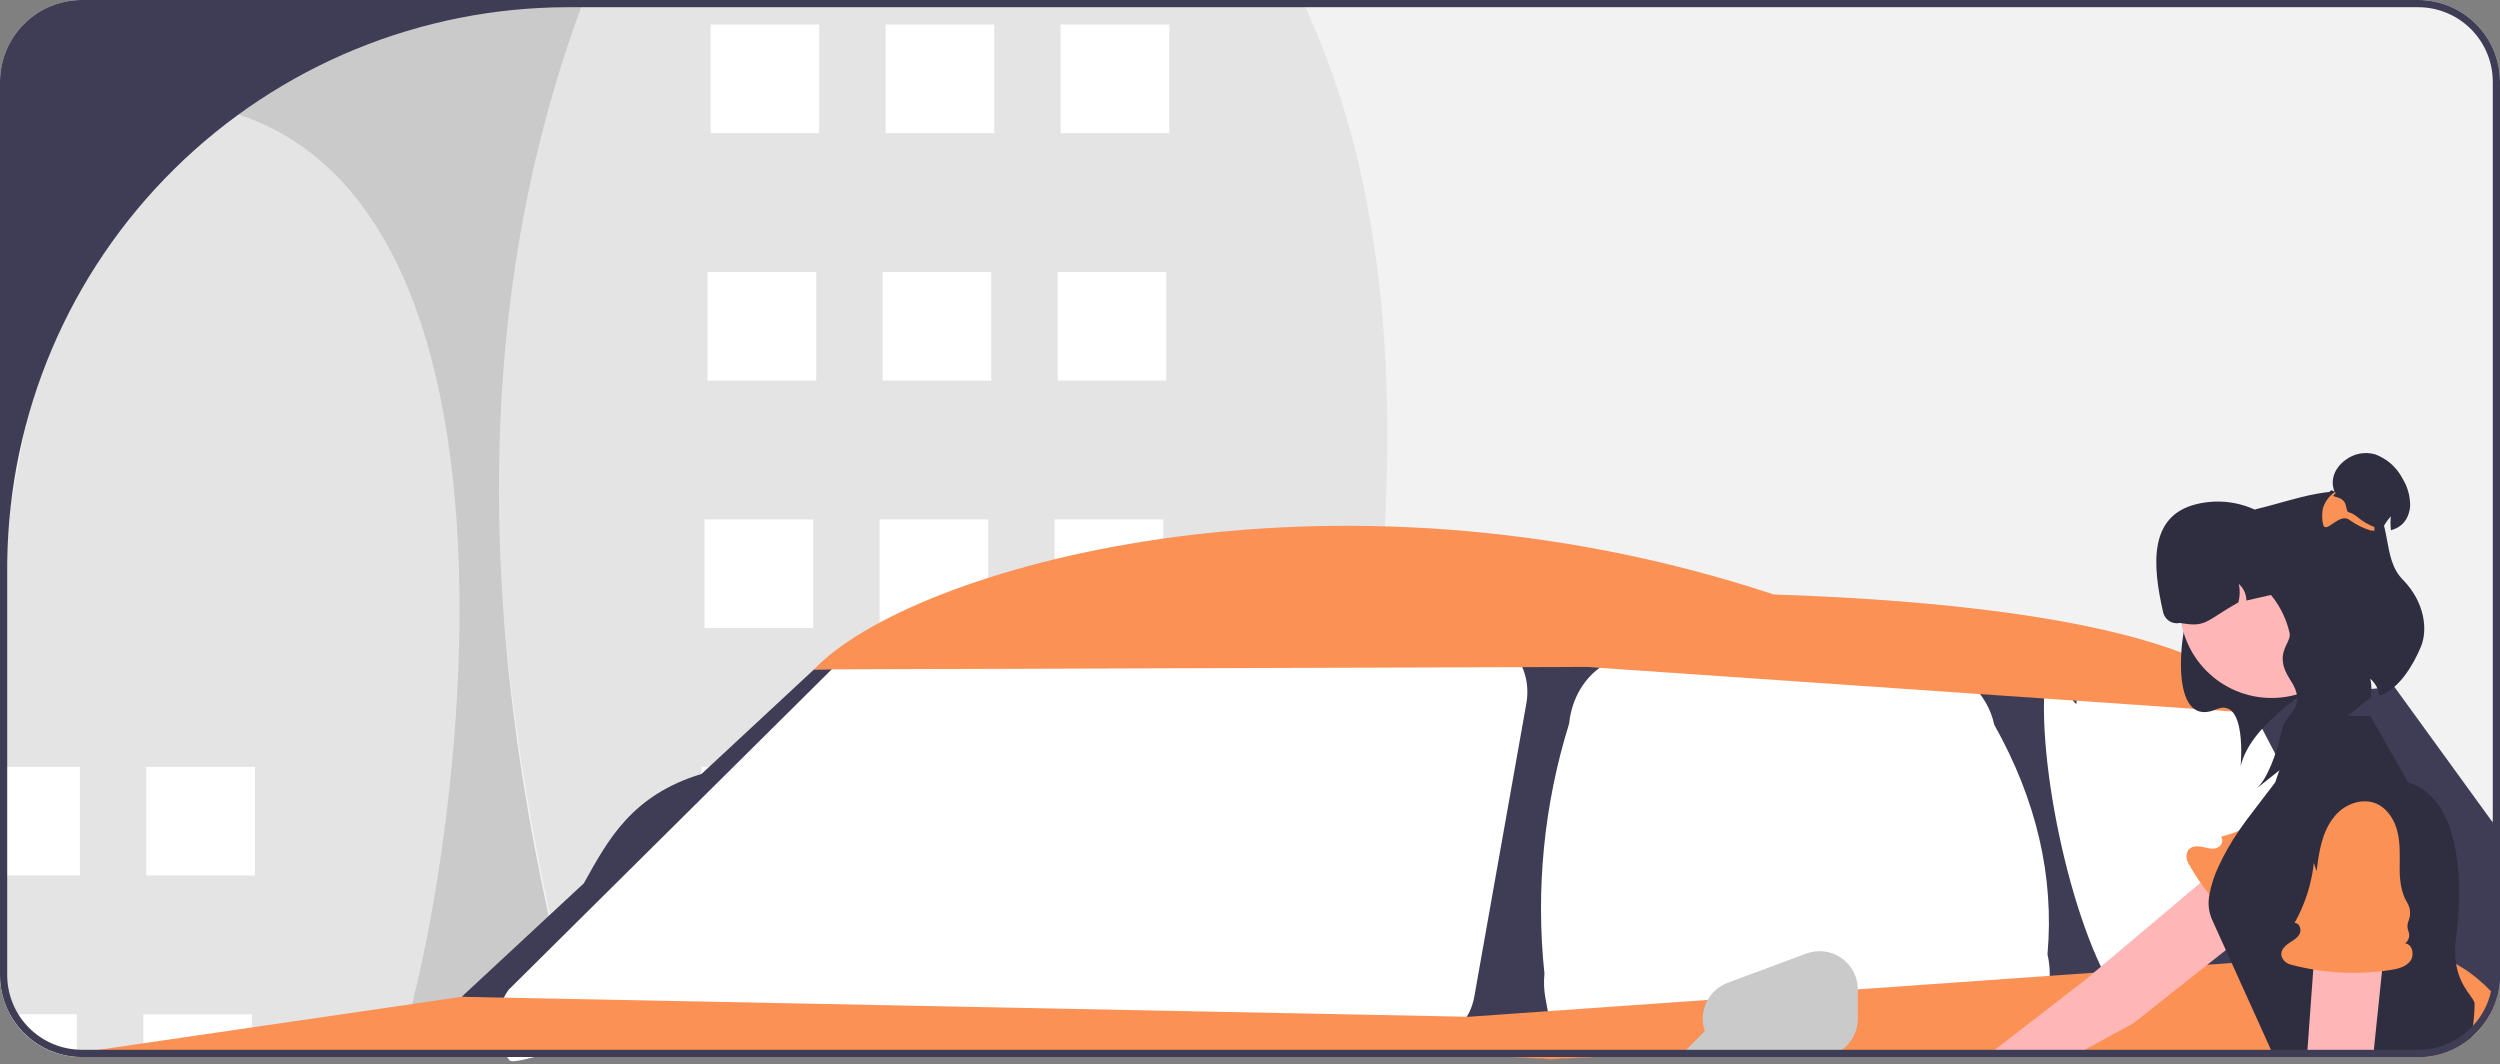 <svg width="693" height="295" viewBox="0 0 693 295" fill="none" xmlns="http://www.w3.org/2000/svg">
<rect x="0" y="0" width="693" height="295" fill="#808080" stroke="none"/>
<g clip-path="url(#clip0_39_258)">
<path d="M693 22.69V270.31C692.996 274.101 692.044 277.831 690.23 281.16C689.013 283.393 687.427 285.405 685.54 287.11C685.4 287.24 685.26 287.36 685.12 287.47C683.408 288.968 681.476 290.192 679.39 291.1C678.465 291.51 677.513 291.854 676.54 292.13C675.9 292.31 675.24 292.47 674.58 292.59C673.686 292.767 672.78 292.884 671.87 292.94C671.36 292.98 670.84 293 670.31 293H441.45L430 293.62L419.18 293H22.69C22.23 293 21.76 292.99 21.31 292.95C20.071 292.88 18.84 292.706 17.63 292.43C12.62 291.285 8.148 288.473 4.945 284.454C1.742 280.436 -0.001 275.449 6.58675e-07 270.31V22.69C0.007 16.674 2.4 10.907 6.654 6.654C10.907 2.4 16.674 0.007 22.69 0H670.31C676.326 0.007 682.093 2.4 686.346 6.654C690.6 10.907 692.993 16.674 693 22.69Z" fill="#F2F2F2"/>
<path d="M161.84 0C126.353 82.774 133.158 183.297 161.84 293H360.93C385.827 183.172 398.43 79.349 360.93 0H161.84Z" fill="#E4E4E4"/>
<path d="M81.54 0C16.696 79.8 34.787 182.451 81.54 293H161.84C132.881 188.562 128.147 89.789 161.84 0H81.54Z" fill="#CACACA"/>
<path d="M324.124 6.792H294.01V36.906H324.124V6.792Z" fill="white"/>
<path d="M275.607 6.792H245.494V36.906H275.607V6.792Z" fill="white"/>
<path d="M227.091 6.792H196.977V36.906H227.091V6.792Z" fill="white"/>
<path d="M323.288 75.385H293.174V105.499H323.288V75.385Z" fill="white"/>
<path d="M274.771 75.385H244.657V105.499H274.771V75.385Z" fill="white"/>
<path d="M226.254 75.385H196.14V105.499H226.254V75.385Z" fill="white"/>
<path d="M322.451 143.978H292.337V174.091H322.451V143.978Z" fill="white"/>
<path d="M273.934 143.978H243.821V174.091H273.934V143.978Z" fill="white"/>
<path d="M225.418 143.978H195.304V174.091H225.418V143.978Z" fill="white"/>
<path d="M321.615 212.57H291.501V242.684H321.615V212.57Z" fill="white"/>
<path d="M273.098 212.57H242.984V242.684H273.098V212.57Z" fill="white"/>
<path d="M224.581 212.57H194.467V242.684H224.581V212.57Z" fill="white"/>
<path d="M320.78 281.16H290.66V293H320.78V281.16Z" fill="white"/>
<path d="M272.26 281.16H242.15V293H272.26V281.16Z" fill="white"/>
<path d="M223.74 281.16H193.63V293H223.74V281.16Z" fill="white"/>
<path d="M6.58675e-07 155.63V270.31C-0.001 275.449 1.742 280.436 4.945 284.454C8.148 288.473 12.62 291.285 17.63 292.43C18.84 292.706 20.071 292.88 21.31 292.95C21.76 292.99 22.23 293 22.69 293H109.98C128.306 239.33 162 9 24 29L6.58675e-07 155.63Z" fill="#E4E4E4"/>
<path d="M70.666 212.57H40.552V242.684H70.666V212.57Z" fill="white"/>
<path d="M22.15 212.57H0V242.68H22.15V212.57Z" fill="white"/>
<path d="M69.83 281.16H39.72V293H69.83V281.16Z" fill="white"/>
<path d="M2.76 281.16C4.304 283.981 6.428 286.443 8.99 288.385C11.553 290.327 14.497 291.706 17.63 292.43C18.84 292.706 20.071 292.88 21.31 292.95V281.16H2.76Z" fill="white"/>
<path d="M693 187.8V270.31C692.996 274.101 692.044 277.831 690.23 281.16L688.67 279.85L685.66 277.33L669 263.4L673.14 280.46L668.27 280.72L667.89 280.74L659.05 281.22L651.32 281.64H651.29L640.26 282.24L629.49 282.82L625.9 283.01L603.03 284.25L593.28 284.78L588.86 285.02L577.17 285.65L561.49 286.5L558.58 286.66L512.56 289.15L483.29 290.74L478.75 290.98L478.41 291L476.56 291.1H476.55L472.54 291.32L466.78 291.63L457.45 292.13L453.33 292.35L441.45 293L430 293.62L419.18 293L384.29 291L361.67 289.7L360.93 289.66L320.78 287.36L290.66 285.63L272.26 284.58L242.15 282.85L228.27 282.06L223.74 281.8L212.6 281.16L161.84 278.25L158.06 278.03L157.85 278.02L139.46 276.97L127.98 276.31L152.1 253.9L152.43 253.59L161.84 244.85C168.61 232.7 175.11 220.43 194.47 214.53L196.58 212.57L225.65 185.56L230.61 185.49L360.93 183.77L380.61 183.51L420.93 182.98L435.54 182.79L446.33 183.42L539.81 188.9L545.9 189.26L576.98 191.08L605.74 192.76L619.41 193.56L622.75 193.76L622.97 193.77L624.65 193.87L629.15 193.47L634.68 192.98L636.73 192.8L637.67 192.71L657.36 190.97L659.01 190.82L663.72 190.4L691 228L693 187.8Z" fill="#3F3D56"/>
<path d="M587.445 276.987C573.591 256.932 563.493 206.011 567.445 184.987C567.272 184.301 575.537 195.834 575.564 195.119C575.695 191.587 578.211 188.851 581.184 189.006L618.543 190.964C619.468 191.044 620.355 191.365 621.117 191.895C621.879 192.425 622.488 193.146 622.885 193.985L651.13 248.078C651.576 248.942 651.844 249.888 651.916 250.859C652.192 254.378 650.013 257.497 647.05 257.824L596.961 263.356C596.796 263.374 596.63 263.384 596.464 263.384C594.085 263.377 588.133 279.693 587.445 276.987Z" fill="white"/>
<path d="M428.414 276.8L428.782 278.79L430.203 286.45C430.491 288.008 430.935 289.532 431.53 291C431.708 291.46 431.909 291.91 432.122 292.35C432.229 292.57 432.336 292.78 432.454 293H535.021L552.044 291.03L552.257 291C555.766 290.518 559.026 288.919 561.557 286.44C563.655 284.35 565.321 281.866 566.457 279.131C567.594 276.395 568.179 273.462 568.179 270.5C568.202 269.673 568.178 268.845 568.108 268.02C568.015 266.851 567.833 265.691 567.563 264.55C569.478 242.8 564.431 221.597 552.814 200.91C551.861 196.488 549.53 192.483 546.156 189.47C543.384 187.016 539.856 185.584 536.158 185.41L453.363 182.01C450.21 181.909 447.098 182.755 444.431 184.44C439.361 187.58 435.676 193.5 434.954 200.62C427.984 223.001 425.658 246.569 428.118 269.88C427.891 272.189 427.99 274.519 428.414 276.8Z" fill="white"/>
<path d="M398.103 286.997L185.37 280.806C182.695 280.728 143.142 296.336 141.222 293.909C137.017 288.593 136.914 279.841 140.993 274.36L233.925 182.199C234.777 180.952 235.91 179.922 237.232 179.193C238.554 178.464 240.03 178.055 241.539 178H412.78C413.59 178.001 414.396 178.121 415.171 178.356C420.878 180.077 424.434 187.502 423.114 194.94L408.673 276.291C407.546 282.549 403.27 286.979 398.338 287C398.26 287 398.181 286.999 398.103 286.997Z" fill="white"/>
<path d="M620.495 197.338L439.697 184.87L225.65 185.562C251.98 157.72 367.707 123.774 491.651 164.781C615.646 168.937 624.651 193.875 624.651 193.875L626.197 196.299L620.495 197.338Z" fill="#FB9155"/>
<path d="M692.12 276.55C691.665 278.152 691.031 279.699 690.23 281.16C689.013 283.393 687.427 285.405 685.54 287.11C685.4 287.24 685.26 287.36 685.12 287.47C683.408 288.968 681.476 290.192 679.39 291.1C678.465 291.51 677.513 291.854 676.54 292.13C675.9 292.31 675.24 292.47 674.58 292.59C673.686 292.767 672.78 292.884 671.87 292.94C671.36 292.98 670.84 293 670.31 293H441.45L430 293.62L419.18 293H22.69C22.23 293 21.76 292.99 21.31 292.95C20.071 292.88 18.84 292.706 17.63 292.43L21.31 291.89L27.41 291L39.72 289.2L69.83 284.8L81.54 283.09L109.98 278.94L114.73 278.25L127.98 276.31L139.67 276.54L157.56 276.9H157.78L161.84 276.98L189.03 277.52L199.02 277.72L272.3 279.17L279 279.3L288.99 279.5L320.8 280.14L360.93 280.93L363.61 280.98L406.58 281.84L407.14 281.85L429.06 280.3L450.51 278.79L466.76 277.65L472 277.28L472.2 277.27L473.36 277.19L474.12 277.13L480.5 276.68L504.37 275L515 274.25L519.58 273.93L524.37 273.59L568.18 270.5L580.38 269.64H580.39L587.06 269.17L599.29 268.31H599.3L611.87 267.42H611.88L616.76 267.08L618.63 266.95L632.87 265.95L641.48 265.34L656.26 264.3L660.83 263.98L666.97 263.54L668.65 263.42L669 263.4C669 263.4 674.14 263.51 680.84 267.23C682.962 268.412 684.967 269.791 686.83 271.35C688.121 272.423 689.349 273.568 690.51 274.78C691.05 275.34 691.58 275.93 692.12 276.55Z" fill="#FB9155"/>
<path d="M465.41 293H480.92L479.5 291.68L478.77 291L478.75 290.98L475.48 287.95L472.88 285.53L470.77 287.64L469.92 288.49L467.41 291L466.78 291.63L465.41 293Z" fill="#CACACA"/>
<path d="M550.38 293H574.23L577.9 291L588.86 285.02L591.44 283.61L611.87 267.42H611.88L617.01 263.36L619.67 261.25L622.96 258.64L639.21 245.77C639.66 245.413 640.078 245.018 640.46 244.59C641.345 243.587 642.016 242.415 642.432 241.144C642.848 239.874 643.001 238.531 642.88 237.2C642.873 237.085 642.856 236.971 642.83 236.86C642.652 235.394 642.145 233.988 641.347 232.746C640.548 231.505 639.479 230.46 638.22 229.69C636.445 228.601 634.369 228.104 632.293 228.271C630.217 228.439 628.248 229.261 626.67 230.62L614.75 240.67L609.99 244.68L591.56 260.22L580.39 269.64H580.38L578.25 271.44L558.58 286.66L552.96 291L550.38 293Z" fill="#FFB6B6"/>
<path d="M632.954 257.872C633.584 257.958 634.224 257.836 634.777 257.523C635.33 257.21 635.765 256.725 636.015 256.141C636.337 255.426 636.874 254.83 637.552 254.436C637.684 254.361 637.82 254.295 637.961 254.238C638.816 253.916 639.581 253.393 640.19 252.712C640.799 252.031 641.235 251.214 641.461 250.328C642.162 247.404 644.409 244.567 646.668 242.379C649.139 239.985 651.777 237.689 653.604 234.773C656.238 230.567 656.978 224.663 651.894 221.153C649.709 219.694 647.088 219.033 644.472 219.281C638.996 219.727 634.467 223.068 630.166 226.306L631.243 224.192C626.606 227.811 621.286 230.456 615.602 231.969C616.585 232.863 615.733 234.651 614.47 235.067C613.208 235.483 611.847 235.044 610.547 234.768C608.908 234.421 606.882 234.45 606.236 236.407C606.094 236.879 606.052 237.376 606.111 237.865C606.171 238.355 606.331 238.827 606.582 239.251C611.148 247.376 617.345 254.469 624.784 260.084C626.437 261.33 628.356 262.556 630.411 262.313C632.467 262.069 634.216 259.514 632.954 257.872Z" fill="#FB9155"/>
<path d="M628.42 274.42L629.49 282.82L630.53 291L630.64 291.87L630.79 293H670.31C670.84 293 671.36 292.98 671.87 292.94C672.78 292.884 673.685 292.767 674.58 292.59L675.03 290.46L675.29 289.19L658.76 283.98L651.32 281.64H651.3L640.55 278.24L628.42 274.42Z" fill="#FFB6B6"/>
<path d="M613.07 254.68C613.88 256.47 614.97 258.86 616.19 261.57C616.46 262.15 616.73 262.75 617.01 263.36C617.53 264.52 618.07 265.72 618.63 266.95C621.1 272.42 623.79 278.36 625.9 283.01C627.65 286.9 629.01 289.9 629.5 291C629.65 291.31 629.72 291.47 629.72 291.47L630.64 291.87L633.27 293H670.31C670.84 293 671.36 292.98 671.87 292.94C672.78 292.885 673.686 292.768 674.58 292.59C675.24 292.47 675.9 292.31 676.54 292.13C677.513 291.854 678.465 291.51 679.39 291.1C681.476 290.193 683.408 288.968 685.12 287.47C685.2 286.78 685.36 285.67 685.53 284.32C685.797 282.304 685.941 280.274 685.96 278.24C685.96 276.61 681.96 273.97 680.84 267.23C680.463 264.768 680.46 262.263 680.83 259.8C682.9 244.62 682.17 221.39 667.54 216.85L657.02 198.43H636.95L633.69 208.04V208.05L631.82 213.56L630.7 216.85L630.46 217.17L623.3 226.56C623.3 226.56 622.16 228.01 620.6 230.3V230.31C618.349 233.584 616.391 237.051 614.75 240.67C613.679 243.014 612.906 245.484 612.45 248.02C612.004 250.253 612.219 252.568 613.07 254.68Z" fill="#2F2E41"/>
<path d="M655.366 179.865C640.62 191.083 624.198 200.011 621.102 212.356C621.102 212.356 622.957 192.959 614.307 196.636C599.774 202.813 604.692 169.218 608.767 163.724C615.559 154.569 638.464 149.366 638.464 149.366L654.712 158.286L655.366 179.865Z" fill="#2F2E41"/>
<path d="M629.689 193.478C643.754 193.478 655.156 182.076 655.156 168.011C655.156 153.945 643.754 142.543 629.689 142.543C615.623 142.543 604.221 153.945 604.221 168.011C604.221 182.076 615.623 193.478 629.689 193.478Z" fill="#FFB6B6"/>
<path d="M638.861 158.266L639.841 162.571L622.709 166.471C622.694 165.6 622.499 164.742 622.136 163.951C621.774 163.159 621.252 162.451 620.602 161.871C620.972 163.558 620.93 165.31 620.479 166.978C611.24 172.163 611.771 174 604.304 172.677C603.803 172.792 603.285 172.806 602.778 172.719C602.272 172.633 601.787 172.448 601.352 172.174C600.918 171.901 600.541 171.544 600.244 171.125C599.947 170.706 599.735 170.232 599.621 169.731C596.617 156.534 595.63 143.046 608.762 139.77C611.954 138.972 615.274 138.819 618.525 139.321C621.777 139.822 624.897 140.968 627.7 142.69C630.503 144.413 632.934 146.678 634.851 149.353C636.768 152.028 638.131 155.058 638.861 158.266Z" fill="#2F2E41"/>
<path d="M634.67 175.439C633.832 171.763 632.187 168.319 629.856 165.355C627.525 162.391 624.565 159.982 621.19 158.3C617.815 156.619 614.108 155.708 610.338 155.633C606.568 155.557 602.828 156.32 599.389 157.865C600.58 154.348 602.992 151.375 606.186 149.482L625.47 141.11C634.981 138.945 650.039 132.799 656.909 138.685C663.239 144.091 660.158 154.675 665.987 160.602C672.375 167.098 672.917 174.779 671.106 179.197C669.01 184.308 664.817 191.28 659.585 192.79C659.312 190.991 658.415 189.346 657.051 188.143C657.428 189.857 657.461 191.629 657.147 193.356L625.47 218.62C628.428 216.047 630.949 209.417 632.685 201.949C633.712 197.529 639.844 195.977 634.871 188.475C629.899 180.973 635.346 178.405 634.67 175.439Z" fill="#2F2E41"/>
<path d="M660.042 147.26L659.953 147.438C659.845 147.675 659.736 147.912 659.647 148.159L659.637 148.169C659.153 148.346 658.61 148.06 658.077 147.606C658.16 148.674 658.22 149.707 658.264 150.72L641.4 144.12C644.333 144.627 644.766 134.192 646.87 136.191C646.989 136.3 647.097 136.409 647.206 136.517C646.944 135.888 646.765 135.227 646.673 134.552C646.583 133.705 646.65 132.848 646.87 132.024C646.874 132.021 646.877 132.016 646.878 132.011C646.88 132.006 646.881 132 646.88 131.995C647.09 131.25 647.417 130.544 647.848 129.901C648.469 128.967 649.255 128.154 650.168 127.502C651.333 126.612 652.69 126.009 654.131 125.741C655.572 125.474 657.056 125.549 658.462 125.962C661.684 127.18 664.347 129.538 665.947 132.587C667.405 134.934 668.15 137.655 668.09 140.417C668.029 141.142 667.873 141.856 667.626 142.54C667.318 143.501 666.792 144.378 666.09 145.102C665.388 145.827 664.528 146.379 663.577 146.717C663.34 146.796 663.064 146.885 662.768 146.994C662.61 145.709 662.6 144.41 662.738 143.123C661.64 144.361 660.732 145.756 660.042 147.26Z" fill="#2F2E41"/>
<path d="M643.71 143.449C643.732 143.999 643.798 144.547 643.908 145.088C643.916 145.158 643.929 145.227 643.947 145.295C644.639 148.366 648.381 141.977 651.274 144.12C653.077 145.419 655.077 146.419 657.198 147.082C657.287 146.835 658.077 147.319 658.186 147.082C658.215 147.023 658.156 146.154 658.186 146.095C656.381 145.4 654.711 144.398 653.249 143.133C650.533 141.128 650.918 143.004 650.286 140.17C649.556 136.902 645.251 138.304 647.463 136.754L647.206 136.398C645.635 137.483 644.477 139.066 643.918 140.891C643.918 140.897 643.918 140.902 643.916 140.907C643.914 140.912 643.912 140.917 643.908 140.921C643.742 141.753 643.676 142.601 643.71 143.449Z" fill="#FB9155"/>
<path d="M639.48 293H657.83L658.04 291L658.76 283.98L659.05 281.22L660.29 269.21L660.83 263.98L662.02 252.45L662.42 248.57C662.675 246 661.909 243.434 660.29 241.423C658.67 239.412 656.325 238.118 653.76 237.82C653.388 237.777 653.014 237.754 652.64 237.75H652.61C652.155 237.755 651.701 237.785 651.25 237.84C648.938 238.172 646.819 239.313 645.27 241.06C643.806 242.699 642.939 244.786 642.81 246.98L642.8 247.13V247.14L641.93 259.18L641.48 265.34L641.24 268.75L640.55 278.24L640.26 282.24L639.63 291L639.48 293Z" fill="#FFB6B6"/>
<path d="M666.71 261.502C667.212 261.112 667.571 260.568 667.733 259.953C667.895 259.339 667.851 258.689 667.607 258.102C667.32 257.372 667.269 256.572 667.459 255.811C667.498 255.665 667.546 255.521 667.603 255.38C667.97 254.543 668.129 253.63 668.066 252.719C668.004 251.808 667.723 250.924 667.247 250.145C665.642 247.602 665.18 244.012 665.19 240.868C665.2 237.427 665.398 233.935 664.585 230.592C663.412 225.769 659.7 221.118 653.639 222.308C651.069 222.855 648.766 224.27 647.117 226.316C643.614 230.548 642.845 236.124 642.161 241.464L641.399 239.218C640.754 245.064 638.934 250.72 636.049 255.845C637.376 255.765 638.061 257.624 637.478 258.818C636.895 260.012 635.631 260.681 634.526 261.419C633.133 262.35 631.74 263.821 632.689 265.65C632.929 266.081 633.255 266.458 633.647 266.757C634.039 267.056 634.489 267.271 634.968 267.388C643.973 269.79 653.378 270.303 662.591 268.896C664.637 268.582 666.855 268.064 668.115 266.422C669.375 264.78 668.766 261.745 666.71 261.502Z" fill="#FB9155"/>
<path d="M472 282.38C472 285.197 473.119 287.898 475.111 289.889C477.102 291.881 479.803 293 482.62 293H504.38C507.197 293 509.898 291.881 511.889 289.889C513.881 287.898 515 285.197 515 282.38V274.283C515 272.569 514.585 270.881 513.791 269.363C512.997 267.844 511.847 266.54 510.44 265.562C509.033 264.584 507.41 263.961 505.71 263.747C504.009 263.532 502.282 263.732 500.676 264.33L478.917 272.426C476.886 273.182 475.135 274.54 473.899 276.32C472.663 278.099 472 280.213 472 282.38Z" fill="#CACACA"/>
<path d="M22.69 291C22.23 291 21.77 290.98 21.31 290.95V291.89L27.41 291H22.69ZM109.98 291V293H161.84V291H109.98ZM384.29 291L419.18 293H441.45L453.33 292.35L457.45 292.13L466.78 291.63L472.54 291.32L476.55 291.1H476.56L478.41 291H384.29ZM670.31 291H668.43L668.54 293H670.31C670.84 293 671.36 292.98 671.87 292.94L671.96 291.69L672.02 290.92C671.452 290.977 670.881 291.004 670.31 291ZM22.69 291C22.23 291 21.77 290.98 21.31 290.95V291.89L27.41 291H22.69ZM109.98 291V293H161.84V291H109.98ZM384.29 291L419.18 293H441.45L453.33 292.35L457.45 292.13L466.78 291.63L472.54 291.32L476.55 291.1H476.56L478.41 291H384.29ZM22.69 291C22.23 291 21.77 290.98 21.31 290.95V291.89L27.41 291H22.69ZM39.72 291V293H223.74V291H39.72ZM384.29 291L419.18 293H441.45L453.33 292.35L457.45 292.13L466.78 291.63L472.54 291.32L476.55 291.1H476.56L478.41 291H384.29ZM670.31 291H591.95C591.84 291.66 591.74 292.33 591.65 293H670.31C670.84 293 671.36 292.98 671.87 292.94L671.96 291.69L672.02 290.92C671.452 290.977 670.881 291.004 670.31 291ZM22.69 291C22.23 291 21.77 290.98 21.31 290.95V291.89L27.41 291H22.69ZM22.69 291C22.23 291 21.77 290.98 21.31 290.95V291.89L27.41 291H22.69ZM22.69 291C22.23 291 21.77 290.98 21.31 290.95V291.89L27.41 291H22.69ZM22.69 291C22.23 291 21.77 290.98 21.31 290.95V291.89L27.41 291H22.69ZM22.69 291C22.23 291 21.77 290.98 21.31 290.95V291.89L27.41 291H22.69ZM22.69 291C22.23 291 21.77 290.98 21.31 290.95V291.89L27.41 291H22.69ZM22.69 291C22.23 291 21.77 290.98 21.31 290.95V291.89L27.41 291H22.69ZM22.69 291C22.23 291 21.77 290.98 21.31 290.95C18.019 290.734 14.828 289.732 12.005 288.029C9.181 286.325 6.806 283.97 5.08 281.16H2.76C4.304 283.98 6.428 286.442 8.99 288.385C11.553 290.327 14.497 291.705 17.63 292.43L21.31 291.89L27.41 291H22.69ZM670.31 0H22.69C16.674 0.007 10.907 2.4 6.654 6.654C2.4 10.907 0.007 16.674 6.58675e-07 22.69V270.31C-0.001 275.449 1.742 280.436 4.945 284.454C8.148 288.473 12.62 291.285 17.63 292.43C18.84 292.706 20.071 292.88 21.31 292.95C21.76 292.99 22.23 293 22.69 293H670.31C670.84 293 671.36 292.98 671.87 292.94C672.78 292.884 673.686 292.767 674.58 292.59C675.24 292.47 675.9 292.31 676.54 292.13C677.513 291.854 678.465 291.51 679.39 291.1C681.476 290.192 683.408 288.968 685.12 287.47C685.26 287.36 685.4 287.24 685.54 287.11C687.427 285.405 689.013 283.393 690.23 281.16C692.044 277.831 692.996 274.101 693 270.31V22.69C692.993 16.674 690.6 10.907 686.346 6.654C682.093 2.4 676.326 0.007 670.31 0ZM691 270.31C691 271.813 690.836 273.312 690.51 274.78C690.128 276.545 689.509 278.25 688.67 279.85C687.891 281.354 686.927 282.755 685.8 284.02V284.03L685.79 284.04C685.71 284.13 685.62 284.23 685.53 284.32C683.061 287.017 679.916 289.006 676.42 290.08C676.1 290.18 675.78 290.27 675.46 290.36C675.32 290.4 675.18 290.43 675.03 290.46C674.04 290.691 673.034 290.845 672.02 290.92C671.452 290.977 670.881 291.004 670.31 291H22.69C22.23 291 21.77 290.98 21.31 290.95C16.075 290.597 11.169 288.27 7.584 284.438C4 280.607 2.004 275.557 2 270.31V157.68C2 156.99 2 156.31 2.01 155.63C2.531 114.693 19.164 75.612 48.303 46.854C77.442 18.097 116.74 1.981 157.68 2H670.31C673.027 1.999 675.718 2.534 678.228 3.574C680.739 4.613 683.02 6.137 684.941 8.059C686.863 9.98 688.387 12.261 689.426 14.772C690.466 17.282 691 19.973 691 22.69L691 270.31ZM22.69 291C22.23 291 21.77 290.98 21.31 290.95V291.89L27.41 291H22.69ZM22.69 291C22.23 291 21.77 290.98 21.31 290.95V291.89L27.41 291H22.69ZM22.69 291C22.23 291 21.77 290.98 21.31 290.95V291.89L27.41 291H22.69ZM22.69 291C22.23 291 21.77 290.98 21.31 290.95V291.89L27.41 291H22.69ZM22.69 291C22.23 291 21.77 290.98 21.31 290.95V291.89L27.41 291H22.69ZM22.69 291C22.23 291 21.77 290.98 21.31 290.95V291.89L27.41 291H22.69ZM22.69 291C22.23 291 21.77 290.98 21.31 290.95V291.89L27.41 291H22.69ZM22.69 291C22.23 291 21.77 290.98 21.31 290.95V291.89L27.41 291H22.69ZM384.29 291L419.18 293H441.45L453.33 292.35L457.45 292.13L466.78 291.63L472.54 291.32L476.55 291.1H476.56L478.41 291H384.29ZM109.98 291V293H161.84V291H109.98ZM22.69 291C22.23 291 21.77 290.98 21.31 290.95V291.89L27.41 291H22.69ZM384.29 291L419.18 293H441.45L453.33 292.35L457.45 292.13L466.78 291.63L472.54 291.32L476.55 291.1H476.56L478.41 291H384.29ZM109.98 291V293H161.84V291H109.98ZM22.69 291C22.23 291 21.77 290.98 21.31 290.95V291.89L27.41 291H22.69ZM670.31 291H668.43L668.54 293H670.31C670.84 293 671.36 292.98 671.87 292.94L671.96 291.69L672.02 290.92C671.452 290.977 670.881 291.004 670.31 291ZM384.29 291L419.18 293H441.45L453.33 292.35L457.45 292.13L466.78 291.63L472.54 291.32L476.55 291.1H476.56L478.41 291H384.29ZM109.98 291V293H161.84V291H109.98Z" fill="#3F3D56"/>
</g>
<defs>
<clipPath id="clip0_39_258">
<rect width="693" height="294.165" fill="white"/>
</clipPath>
</defs>
</svg>
